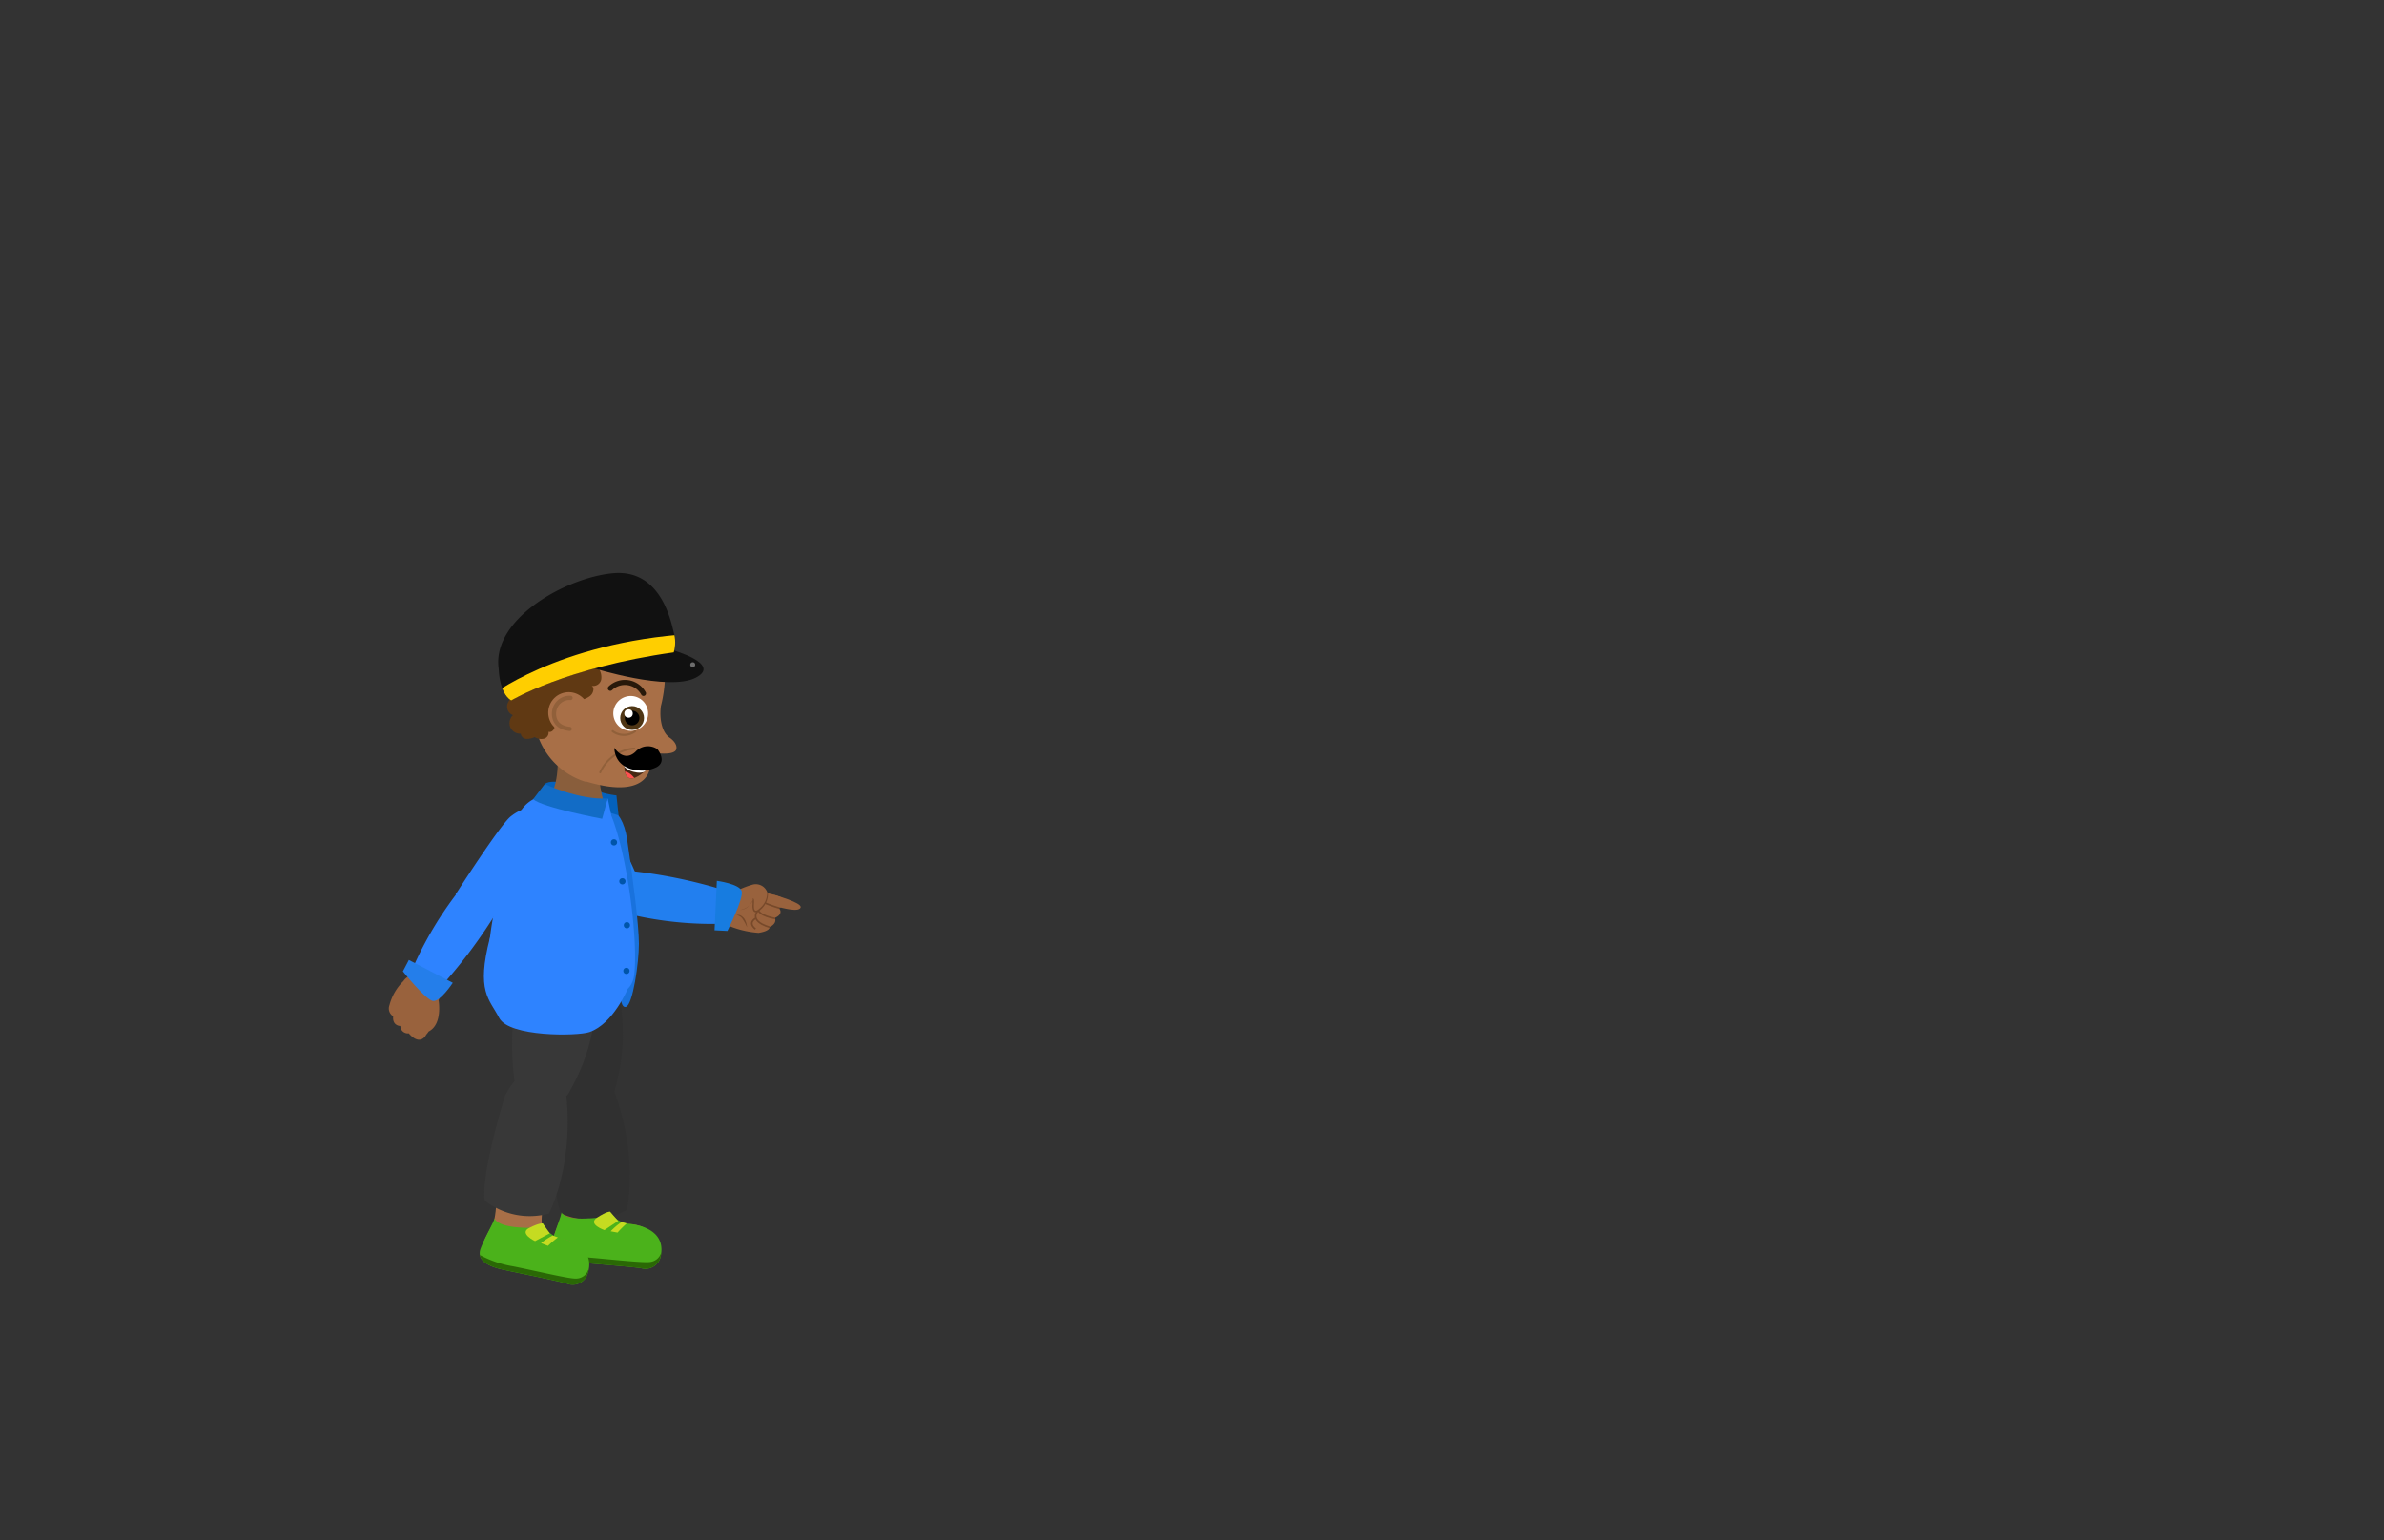 <svg xmlns="http://www.w3.org/2000/svg" xmlns:xlink="http://www.w3.org/1999/xlink" viewBox="0 0 260 168"><rect x="0" y="0" width="260" height="168" fill="#333333" stroke="none"/><defs><style>.cls-1{fill:#4bb21b;}.cls-2{fill:#99623d;}.cls-3{fill:#fff;}.cls-4{fill:#111;}.cls-5{fill:#472813;}.cls-6{fill:#227fef;}.cls-7{fill:#303030;}.cls-8{fill:#9b633d;}.cls-9{clip-path:url(#clip-path);}.cls-10{fill:#2a6805;}.cls-11{fill:#c5db21;}.cls-12{fill:#383838;}.cls-13{fill:#a86f47;}.cls-14{clip-path:url(#clip-path-2);}.cls-15{clip-path:url(#clip-path-3);}.cls-16{fill:#77492a;}.cls-17,.cls-26,.cls-29,.cls-33,.cls-34{fill:none;}.cls-17{stroke:#77492a;stroke-miterlimit:10;stroke-width:0.18px;}.cls-18{fill:#177ce0;}.cls-19{fill:#1972dd;}.cls-20{fill:#0461bc;}.cls-21{fill:#895e3c;}.cls-22{fill:#2e83ff;}.cls-23{fill:#126cc6;}.cls-24{fill:#05a;}.cls-25{fill:#603913;}.cls-26{stroke:#28190a;stroke-width:0.55px;}.cls-26,.cls-29,.cls-33,.cls-34{stroke-linecap:round;stroke-linejoin:round;}.cls-27{clip-path:url(#clip-path-4);}.cls-28{fill:#4f3615;}.cls-29,.cls-33,.cls-34{stroke:#4f3615;opacity:0.25;}.cls-29{stroke-width:0.21px;}.cls-30{fill:#6d6d6d;}.cls-31{clip-path:url(#clip-path-5);}.cls-32{fill:#ffce00;}.cls-33{stroke-width:0.23px;}.cls-34{stroke-width:0.46px;}.cls-35{clip-path:url(#clip-path-6);}.cls-36{fill:#ff5050;}.cls-37{fill:#247eea;}</style><clipPath id="clip-path"><path class="cls-1" d="M61.24,132.22s.23.83,2.92.66c0,0,2,0,2.37-.73a2.7,2.7,0,0,0,2,1.32c1.28.1,4.27.77,3.48,3.74a1.7,1.7,0,0,1-2.1,1.1c-1.76-.24-6.81-.58-7.65-.73s-2.44-.52-2.1-1.92S61.18,132.75,61.24,132.22Z"/></clipPath><clipPath id="clip-path-2"><path class="cls-1" d="M53.94,132.88s.13.84,2.82,1c0,0,2,.2,2.44-.45A2.67,2.67,0,0,0,61,135c1.26.25,4.14,1.28,3,4.14a1.71,1.71,0,0,1-2.22.84c-1.72-.47-6.69-1.41-7.51-1.65s-2.36-.82-1.85-2.16S53.81,133.4,53.94,132.88Z"/></clipPath><clipPath id="clip-path-3"><path class="cls-2" d="M78.7,98.8A2.54,2.54,0,0,1,80,97.34a10,10,0,0,1,2.08-.86,1.33,1.33,0,0,1,1.63.94s1.48.29,1.71.63c0,0,.48.55-.46,1,0,0,.58.6-.45,1.06,0,0,.31.58-.58,1,0,0,.11.42-1.2.63a10.41,10.41,0,0,1-3.77-1S78.12,100.43,78.7,98.8Z"/></clipPath><clipPath id="clip-path-4"><circle class="cls-3" cx="68.09" cy="77.8" r="1.89" transform="matrix(0.96, -0.3, 0.3, 0.96, -19.92, 23.55)"/></clipPath><clipPath id="clip-path-5"><path class="cls-4" d="M55.75,76.4s5.92-3.59,17.73-5.25a3.86,3.86,0,0,0,0-2.17c-.32-1.31-1.45-6.94-6.63-6.46s-13.19,5-12.47,10.37C54.4,72.89,54.4,75.58,55.75,76.4Z"/></clipPath><clipPath id="clip-path-6"><path class="cls-5" d="M68.1,83.39s-.24,2.94,2.36.61C70.46,84,70.07,83.17,68.1,83.39Z"/></clipPath></defs><g id="Layer_1" data-name="Layer 1"><path class="cls-2" d="M84.4,97.6s3.1.84,2.92,1.37-1.77.13-2.81-.16S84.4,97.6,84.4,97.6Z"/><path class="cls-6" d="M66.05,89.44a27.79,27.79,0,0,1,4.17,8.32,4.13,4.13,0,0,1-2.55,2.65A16.78,16.78,0,0,1,61.33,93C59.45,88.19,63.84,87,66.05,89.44Z"/><path class="cls-7" d="M66,103.31s-5.17-1-6.61,2.76.83,11.25,2,13.66,5.35.71,5.73-1.06S69.27,111.49,66,103.31Z"/><path class="cls-8" d="M61,127.46s.53,4.18.17,5.32-1.9,3.76.15,4.21,6.37.71,8.74,1,2.45-3,.14-4.12-4.42,1.29-3.74-5.14l-2.86-2.93Z"/><path class="cls-7" d="M60.44,120.79s-.41,8.91.75,11.56a7.91,7.91,0,0,0,7.17-.4S70,125.1,66,116.7C66,116.7,61.44,115.67,60.44,120.79Z"/><path class="cls-1" d="M61.24,132.22s.23.83,2.92.66c0,0,2,0,2.37-.73a2.7,2.7,0,0,0,2,1.32c1.28.1,4.27.77,3.48,3.74a1.7,1.7,0,0,1-2.1,1.1c-1.76-.24-6.81-.58-7.65-.73s-2.44-.52-2.1-1.92S61.18,132.75,61.24,132.22Z"/><g class="cls-9"><path class="cls-10" d="M59.55,136.13a11.42,11.42,0,0,0,4.4,1c3,.25,6.26.63,7,.5a1.42,1.42,0,0,0,1.18-1.09l.25.36-.65,1.93-3.49.44-8.45-1.59a4.81,4.81,0,0,1-.34-1C59.48,136.69,59.55,136.13,59.55,136.13Z"/></g><path class="cls-11" d="M66.53,132.15s-.32-.07-1.41.65.8,1.36.8,1.36l1.5-1Z"/><path class="cls-11" d="M66.6,134.29a7,7,0,0,1,1.18-1l.57.14a11.62,11.62,0,0,0-1,1Z"/><path class="cls-12" d="M64.79,104s-4.75-2.27-7.09,1-2,11.09-1.45,13.73,5,2,5.81.42S65.94,112.78,64.79,104Z"/><path class="cls-13" d="M54.25,128.12s0,4.21-.47,5.3-2.34,3.5-.36,4.2,6.24,1.47,8.56,2.08,2.79-2.71.63-4.08-4.55.75-3.09-5.56L57,126.81Z"/><path class="cls-12" d="M55.06,119.56s-2.64,8.52-2.19,11.38a7.93,7.93,0,0,0,7,1.41s3.29-6.23,1.52-15.36C61.43,117,57.31,114.86,55.06,119.56Z"/><path class="cls-1" d="M53.94,132.88s.13.84,2.82,1c0,0,2,.2,2.44-.45A2.67,2.67,0,0,0,61,135c1.26.25,4.14,1.28,3,4.14a1.71,1.71,0,0,1-2.22.84c-1.72-.47-6.69-1.41-7.51-1.65s-2.36-.82-1.85-2.16S53.81,133.4,53.94,132.88Z"/><g class="cls-14"><path class="cls-10" d="M51.79,136.56A11.55,11.55,0,0,0,56,138.12c3,.61,6.14,1.38,6.85,1.33a1.41,1.41,0,0,0,1.3-.94l.21.39-.89,1.84-3.51,0-8.2-2.61a4.7,4.7,0,0,1-.22-1C51.65,137.1,51.79,136.56,51.79,136.56Z"/></g><path class="cls-11" d="M59.2,133.44s-.31-.11-1.48.48.63,1.44.63,1.44l1.61-.85Z"/><path class="cls-11" d="M59,135.58a7.49,7.49,0,0,1,1.28-.83l.56.21a10.7,10.7,0,0,0-1.08.92Z"/><path class="cls-2" d="M78.7,98.8A2.54,2.54,0,0,1,80,97.34a10,10,0,0,1,2.08-.86,1.33,1.33,0,0,1,1.63.94s1.48.29,1.71.63c0,0,.48.55-.46,1,0,0,.58.6-.45,1.06,0,0,.31.58-.58,1,0,0,.11.42-1.2.63a10.41,10.41,0,0,1-3.77-1S78.12,100.43,78.7,98.8Z"/><g class="cls-15"><path class="cls-16" d="M83.42,96.16a3,3,0,0,1,.34,1.32,2.29,2.29,0,0,1-.42,1.31,2.53,2.53,0,0,1-.48.5.73.73,0,0,1-.33.2.34.34,0,0,1-.38-.17,1.35,1.35,0,0,1-.07-.71l0-.34,0-.18,0-.09s0,0,0,0a.11.11,0,0,1,0,0c.07,0,.09,0,.09,0v0a2.54,2.54,0,0,1-.55.85,1.39,1.39,0,0,1-.92.39A1.84,1.84,0,0,0,82.19,98v0c.13.32-.07.91.11,1.24.07.15.29.07.45-.08a2.92,2.92,0,0,0,.47-.46,2.16,2.16,0,0,0,.44-1.23A3.49,3.49,0,0,0,83.42,96.16Z"/><path class="cls-17" d="M85.82,99.25a14.61,14.61,0,0,1-2.36-.75"/><path class="cls-17" d="M85,100.24s-1.88-.18-2.3-.93"/><path class="cls-17" d="M84.29,101.21s-2.6-.51-1.69-1.82"/><path class="cls-17" d="M82.39,100.17s-.89.46,0,1.15"/><path class="cls-16" d="M81.47,101.13a4.36,4.36,0,0,0-.44-.83,1,1,0,0,0-.72-.5.7.7,0,0,1,.49.06,1.37,1.37,0,0,1,.38.34A2,2,0,0,1,81.47,101.13Z"/></g><path class="cls-6" d="M68.87,95a54.24,54.24,0,0,1,10.9,2.34s.22,2.52-.64,3.4a39.43,39.43,0,0,1-10.78-1.1s-2.3-.75-1.79-2.37S67.68,94.8,68.87,95"/><path class="cls-18" d="M78.18,96.07l-.25,5.39,1.4.07S81.11,98,80.89,97.2,78.18,96.07,78.18,96.07Z"/><path class="cls-19" d="M65.29,87.83c.1,0,2.51-.31,3.11,3.74s1.28,9.29,1.28,11.37-.66,6.61-1.4,6.87-.63-2.23-.63-2.23L63,93.32Z"/><path class="cls-20" d="M65,86.21a9.07,9.07,0,0,0,2.23.54l.23,2.18-3.26-1Z"/><path class="cls-20" d="M59.41,85.51s.47-.5,2.15-.1l-.33,1.49S59.55,86,59.41,85.51Z"/><path class="cls-21" d="M60.81,82.32s.29,4.09-1.39,4.93c0,0,1.39,3.32,6.9,1.35,0,0-.88-1.23-1.09-5.14S60.81,79.63,60.81,82.32Z"/><path class="cls-22" d="M59.13,86.81a3.74,3.74,0,0,0-2.85,2.89c-.61,2.54-4.15,14-2.59,17s3.52,2.25,6.12,2.2,8.89,1.15,9.35-2.54-.71-13-2.49-17.4A9.37,9.37,0,0,0,59.13,86.81Z"/><polygon class="cls-22" points="66.28 87.08 66.67 88.94 65.43 88.96 66.28 87.08"/><path class="cls-23" d="M59.41,85.51s3.75,1.77,6.87,1.57l-.61,2.22s-6.56-1.23-7.52-2.14Z"/><circle class="cls-24" cx="66.96" cy="91.87" r="0.34"/><circle class="cls-24" cx="67.88" cy="96.12" r="0.34"/><circle class="cls-24" cx="68.37" cy="100.91" r="0.34"/><circle class="cls-24" cx="68.32" cy="105.89" r="0.34"/><path class="cls-22" d="M68.45,107.87s-1.58,3.81-4.16,4.69c-1.32.46-8.78.54-9.85-1.54s-2.54-2.85-1-8.77c0,0,7.23,5.62,7.46,5.62Z"/><path class="cls-22" d="M60.32,92.47a56.15,56.15,0,0,1-6.75,7.16s-2.49-2-3.89-2.07c0,0,4.84-7.57,6-8.5s2.76-1.56,4.43.42S60.32,92.47,60.32,92.47Z"/><path class="cls-13" d="M63.81,85.25a8,8,0,0,1-5-4.6s0-.1-.05-.29a2.07,2.07,0,0,1-1.13-.24c-1.17-.6-1.25-1.74-.89-2.85a2.34,2.34,0,0,0,.16-.88,4.88,4.88,0,0,0-.19-1,7.69,7.69,0,0,1-.27-2.29,6.18,6.18,0,0,1,2.32-4.35,8.39,8.39,0,0,1,4.68-1.74c2.61-.17,5.16-.08,7,1.78a9.77,9.77,0,0,1,2.09,4.21,14.78,14.78,0,0,1-.45,4c-.16,1.15,0,2.85,1,3.49,0,0,.86.58.67,1.24s-2.09.42-2.09.42.26,1-.71,1.09c0,0,.28,4.17-7,2"/><path class="cls-25" d="M56.59,75.7a1.66,1.66,0,0,0-1.22,1A1,1,0,0,0,55.94,78a1.21,1.21,0,0,0-.29,1.31,1.19,1.19,0,0,0,1.14.71.66.66,0,0,0,.63.57,2,2,0,0,0,.89-.2,1.36,1.36,0,0,0,1,.18.68.68,0,0,0,.51-.76c.33.12.67-.25.67-.6a1.66,1.66,0,0,0-.43-.94,1.38,1.38,0,0,0-.44-1.91,3.74,3.74,0,0,1-.8-.4c-.11-.09-.2-.21-.32-.29a.58.58,0,0,0-.62,0c-.1.07-.22.18-.33.12s-.08-.07-.12-.12-.46-.12-.69,0"/><path class="cls-26" d="M70.18,75.63a2.31,2.31,0,0,0-3.62-.56"/><circle class="cls-3" cx="68.09" cy="77.8" r="1.89" transform="matrix(0.96, -0.3, 0.3, 0.96, -19.92, 23.55)"/><g class="cls-27"><circle class="cls-28" cx="68.94" cy="78.31" r="1.3"/><circle cx="68.94" cy="78.31" r="0.8"/><circle class="cls-3" cx="68.55" cy="77.82" r="0.46"/></g><path class="cls-29" d="M69.18,81.64a4.4,4.4,0,0,0-3.72,2.6"/><path class="cls-25" d="M65.1,72.68a1.68,1.68,0,0,1,.47,1.43.89.89,0,0,1-1.18.65c.2,0,.33.21.33.41a1,1,0,0,1-.4.76,2.56,2.56,0,0,1-.8.38c-.21.06-.52.06-.56-.16.24.1.19.45,0,.67a1.61,1.61,0,0,1-1.17.73,1.65,1.65,0,0,1-1.32-.43A1,1,0,0,1,58.81,77a.87.87,0,0,1-.68.57,1,1,0,0,1-.83-.1.57.57,0,0,1-.18-.76.28.28,0,0,1-.38.08.63.63,0,0,1-.23-.36,1.62,1.62,0,0,1,.16-1.29,1.65,1.65,0,0,1,1.08-.74.69.69,0,0,1-.14-.85,1.51,1.51,0,0,1,.67-.63,3.74,3.74,0,0,1,1-.37c.29-.06.65-.06.8.19a2.37,2.37,0,0,1,.84-1,1.23,1.23,0,0,1,1.23-.06,4.06,4.06,0,0,1,.55.46.22.22,0,0,0,.13.06.26.26,0,0,0,.16-.09l.54-.55c.2-.2.47-.42.74-.31s.29.31.48.39a.83.83,0,0,0,.44,0,.63.63,0,0,1,.43,0,.23.23,0,0,1,.06.37"/><path class="cls-4" d="M64.69,72.86s8.22,2.58,11.18,1.06-2.7-3.07-2.7-3.07Z"/><circle class="cls-30" cx="75.55" cy="72.5" r="0.27"/><path class="cls-4" d="M55.75,76.4s5.92-3.59,17.73-5.25a3.86,3.86,0,0,0,0-2.17c-.32-1.31-1.45-6.94-6.63-6.46s-13.19,5-12.47,10.37C54.4,72.89,54.4,75.58,55.75,76.4Z"/><g class="cls-31"><path class="cls-4" d="M55.43,74.68S65.76,65,72.31,69.57l-8.55,2.89Z"/><path class="cls-32" d="M53.27,76.06s7.46-6,22.07-6.92l-1,3.37L53.4,78.63l-.15-2.28"/></g><path class="cls-33" d="M66.82,79.75a2.06,2.06,0,0,0,2.45,0"/><circle class="cls-13" cx="62.02" cy="77.72" r="2.23" transform="translate(-19.43 20.69) rotate(-16.41)"/><path class="cls-34" d="M62.22,76.12a1.68,1.68,0,0,0-1.78,1.47s-.34,1.69,1.69,1.91"/><path class="cls-5" d="M68.1,83.39s-.24,2.94,2.36.61C70.46,84,70.07,83.17,68.1,83.39Z"/><g class="cls-35"><path class="cls-3" d="M67.8,83.28a2.17,2.17,0,0,0,1.48.94,1.76,1.76,0,0,0,1.62-.41l-1.51-1Z"/><path class="cls-36" d="M67.92,84.14s.76-.15,1.45,1H68Z"/></g><path d="M71.69,81.7a1.84,1.84,0,0,0-2.4.31C68,83.19,67,81.55,67,81.55s-.12,2.49,3.12,2.5a3.74,3.74,0,0,0,1.51-.39C72.79,83,71.69,81.7,71.69,81.7Z"/><path class="cls-2" d="M44.58,112.7a.82.82,0,0,1-.92-.8s-.89,0-.78-1.06a1,1,0,0,1-.41-1.2A5.66,5.66,0,0,1,44,107s.74-1.31,2.68-.41a1.83,1.83,0,0,1,1.15,2.5s.48,2.61-1.08,3.41a3,3,0,0,1-.27.35S45.87,114.18,44.58,112.7Z"/><path class="cls-22" d="M54.32,99.22a54.82,54.82,0,0,1-6.71,8.9s-2.39-.86-2.82-2a39.47,39.47,0,0,1,5.53-9.31S52,95,53.23,96.17s1.72,2,1.09,3"/><path class="cls-37" d="M49.38,107.19l-4.79-2.49-.65,1.24s2.48,3.12,3.28,3.23S49.38,107.19,49.38,107.19Z"/></g></svg>